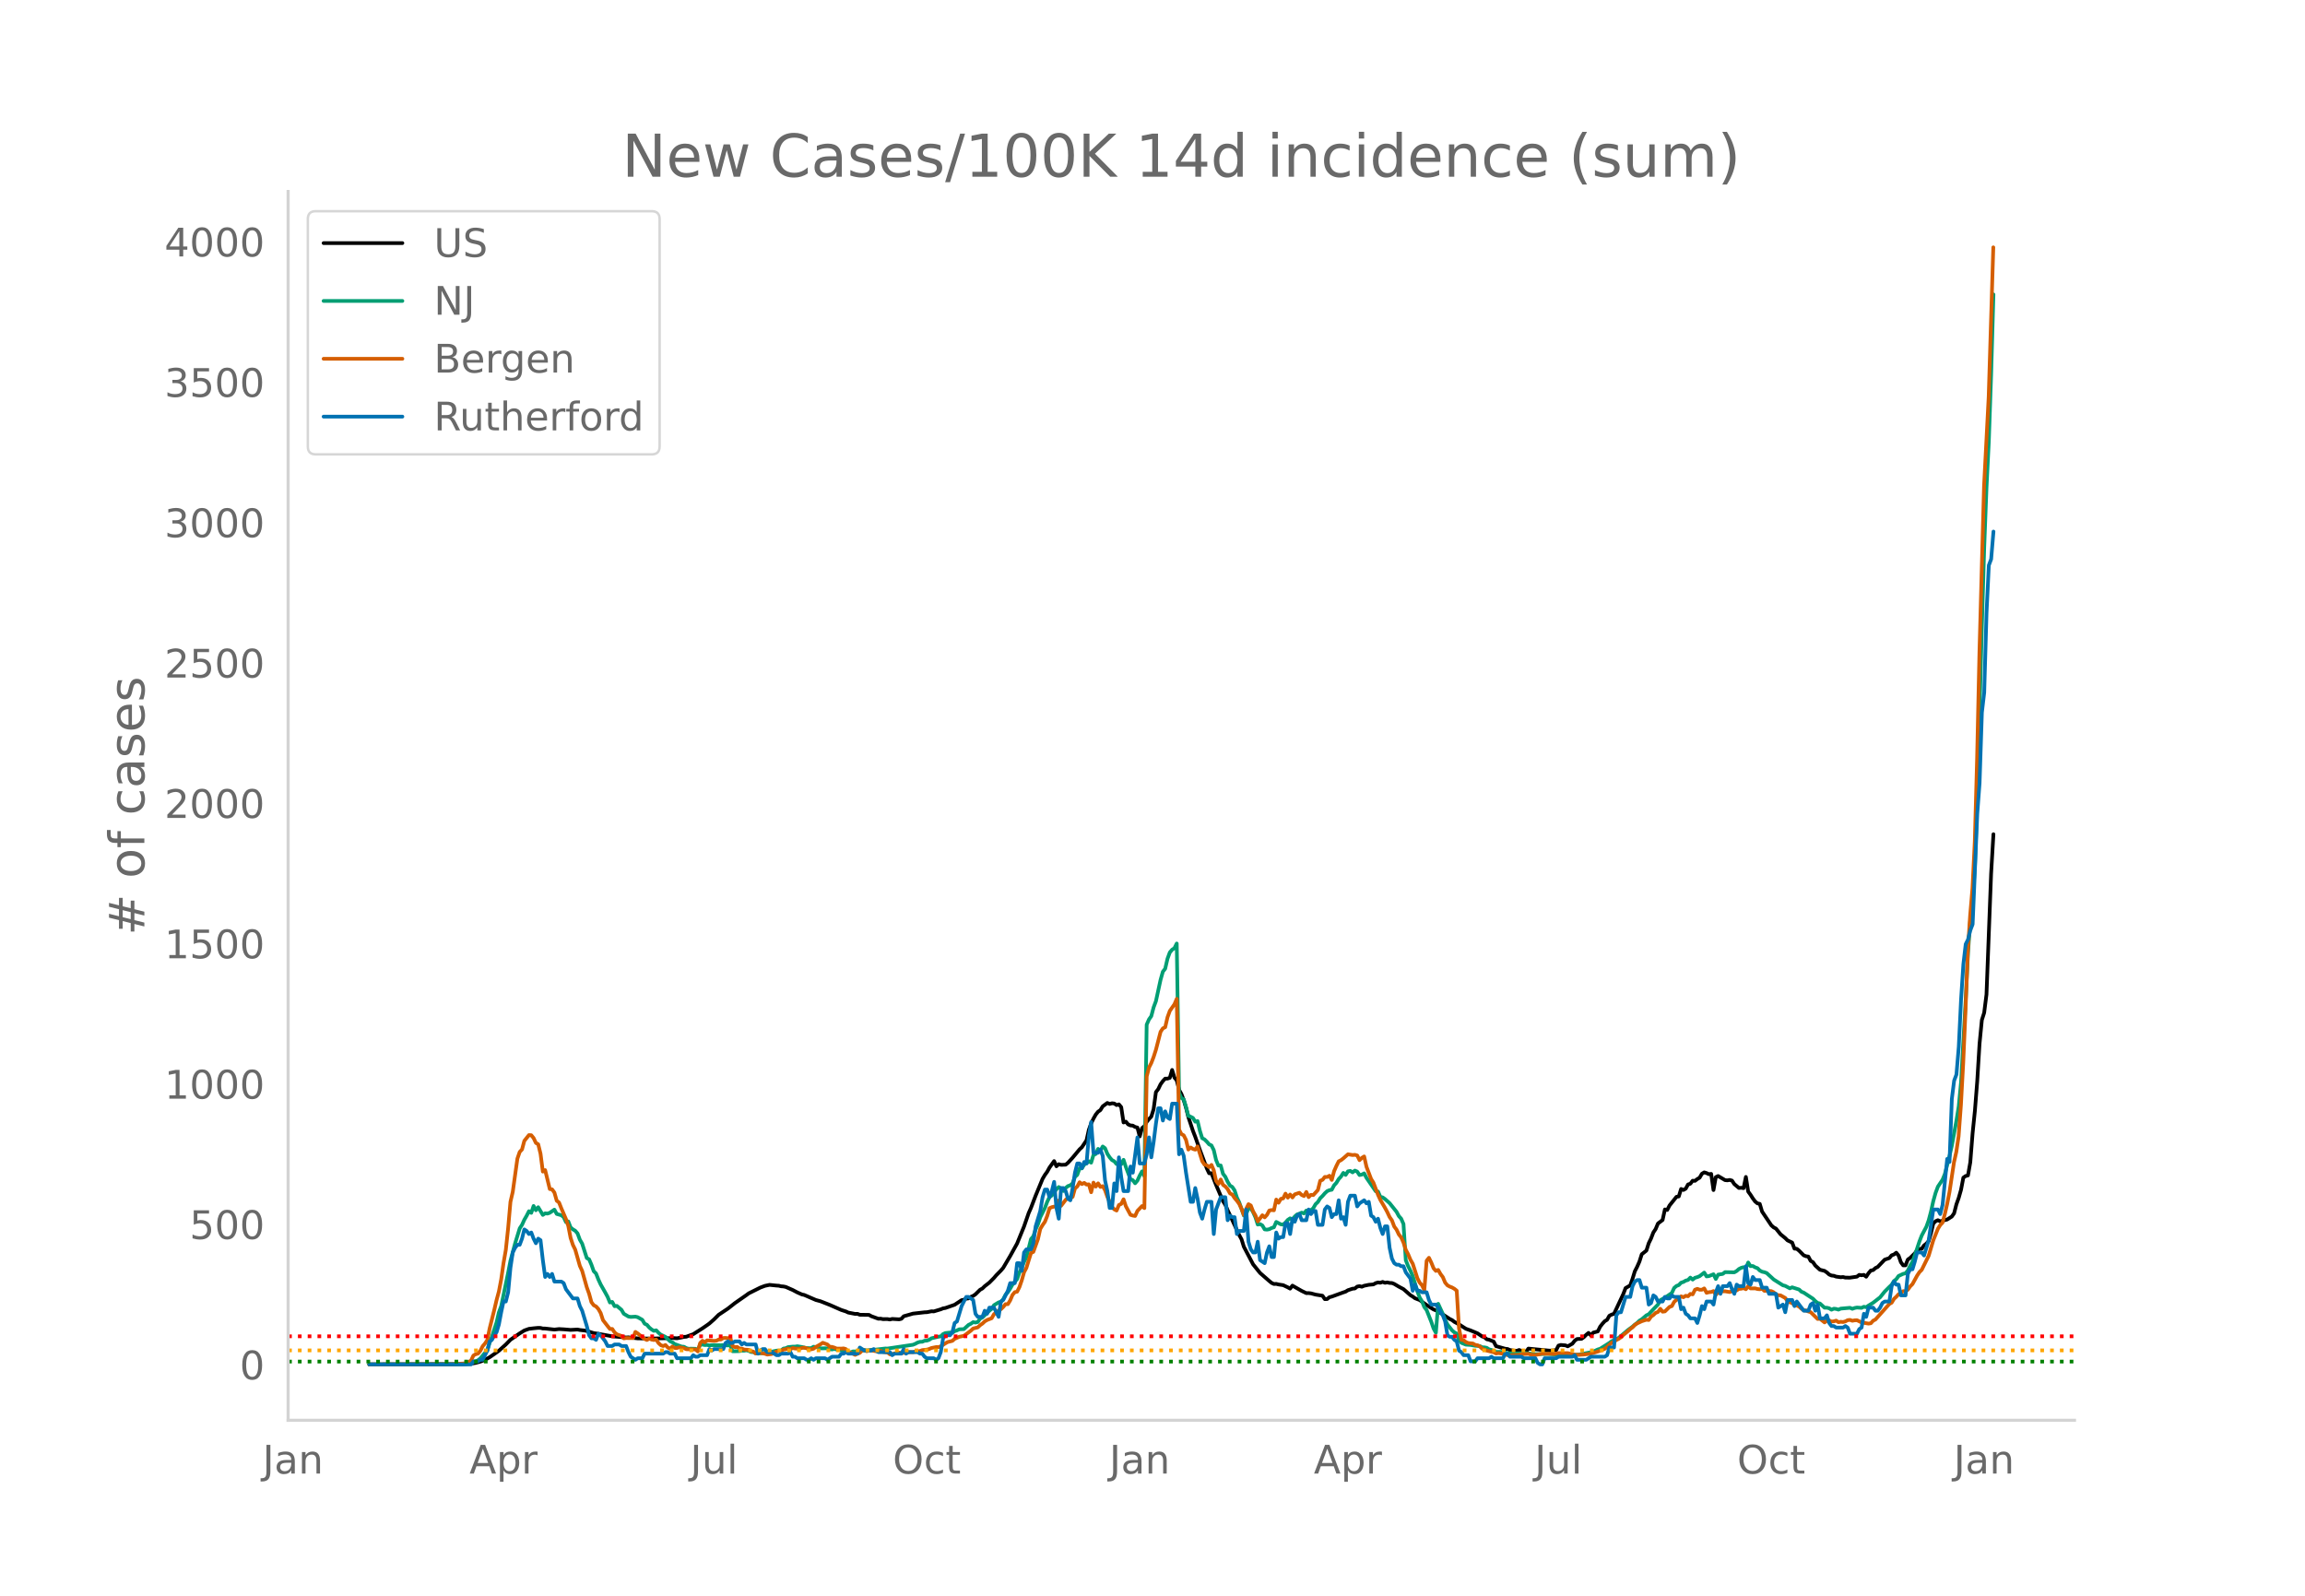 <svg height="864" viewBox="0 0 936 648" width="1248" xmlns="http://www.w3.org/2000/svg" xmlns:xlink="http://www.w3.org/1999/xlink"><defs><style>*{stroke-linecap:butt;stroke-linejoin:round}</style></defs><g id="figure_1"><path d="M0 648h936V0H0z" style="fill:#fff" id="patch_1"/><g id="axes_1"><path d="M117 576.72h725.4V77.76H117z" style="fill:none" id="patch_2"/><path clip-path="url(#p25fc9ce464)" d="m149.973 554.04 37.575-.098 3.758-.186 1.879-.33 1.879-.516 1.878-.708 1.88-1.076 1.878-1.291 1.879-1.333 2.818-2.545 1.879-1.92 1.879-1.304 1.878-1.289 1.88-1.175 1.878-.67 1.879-.225 1.878-.174.94.029.94.232.939.01 3.757.426 1.879-.207 1.879.103 2.818.236 2.818-.151.94.189 1.878.212.94.185 2.818.87 1.879.275 5.636 1.029 5.636.474.94-.052 3.757.415 4.697.064.94.143.94-.17 6.575-.125.94-.068 1.878.114 1.879-.339.94-.223.939-.074 2.818-1.026 3.757-2.376 1.88-1.297.939-.673 1.878-1.66 1.88-1.87 3.757-2.51 2.818-2.218 4.697-3.278.94-.699 4.696-2.344 1.88-.708 1.878-.395 2.818.294.94.054.939.234.94.064.939.195 2.818 1.237 1.879.99 1.878.83.94.2 4.697 2.041 1.879.512 3.757 1.475 4.697 2.065 1.879.604.94.449 2.817.551.94-.028.94.367 3.757.058.94.53 2.817 1.033.94-.034.94.19 1.878-.01.94.168.939-.237 2.818.164.94-.22.939-1.035 3.757-1.07 4.697-.532.94-.038 1.878-.37.94.045 2.818-.848.94-.388.939-.152 3.757-1.313 2.819-1.862.939-.173.94-.445.939-.105.94-.616.939-.39.939-.651 1.879-1.85.94-.519.939-.925 1.878-1.46 1.88-1.9.938-1.092 1.88-1.906.939-1.105 2.818-4.779 2.818-5.1 2.818-6.925 1.879-5.434.94-2.118 1.878-4.924 2.818-6.822.94-1.597.94-1.299.939-1.708 1.878-2.633.94 2.107.94-.846.939.265 1.878-.07.94-.786 1.878-2.053 2.819-3.383.94-.865 1.878-2.813.94-4.245.939-2.594.939-1.95.94-1.67.939-1.154.94-.657.939-1.517 1.878-1.382.94.41.94-.277.939.104.939.628.94-.28.939 1.102.94 6.237.939-.324.939 1.116.94.413.939.074.94.551.939.232.939 3.61.94-3.393.939-.76.94-1.747.938-1.16.94-.98.94-3.015.939-6.941.94-1.218.938-1.952.94-1.296.94-1.005.939-.013.939-.295.94-3.217.939 3.106.94 1.1.939 3.845.939 1.67.94 2.448.939 3.12.94 3.794 1.878 5.648.94 2.423 1.878 5.31 2.818 7.536.94 1.956.94-.025 1.878 4.758 2.818 6.595.94 1.473.939 2.208 1.879 3.996 2.818 6.067.94 1.737.939 3.007 3.757 7.158 2.818 3.502 3.758 3.277.94.763.939.447.94-.05.939.24 1.878.28 1.88.884.939.525.939-1.217 3.757 2.141 1.88.905.939-.017.94.109 1.878.503 2.818.455.94 1.382.939-.03.94-.753.939-.234 4.697-1.711.939-.313.94-.581 1.878-.614.94-.091.939-.76.94-.182.939.237.94-.394 1.878-.387 1.879-.162.94-.524.938-.271.94.121.94-.339.939.357.94-.16.938.22.94.034.94.368 1.878 1.112 1.879.996 2.818 2.465.94.56.939.688 1.879.726 2.818 2.02 1.879 1.21.939.583 1.879.766 4.697 3.11.94.45.938.72 1.88 1.007 2.817 1.803 1.88.664 2.817 1.18 1.88 1.266.939.322.939.824.94.184 1.878.767.94 1.84 3.757 1.067.94.094.939.415 1.879.295.94.023.939-.334.939.371.94.085.939.253.94-1.275 8.454.826.939-.015 1.879-.188.94-1.833.939-.268 1.878.164.94.39 1.879-1.059.939-1.2.94-.707 1.878-.084.94-.69.939-.946.94-.767.939 1.006.94-1.104 1.878-.506.94-1.896.939-1.217.94-1.027.938-.565.94-1.658.94-.48.939-.288 3.757-8.014.94-2.447 1.878-1.08.94-2.675.94-3.063.939-1.825.939-2.135.94-2.963 1.878-1.485.94-2.973.939-1.92.94-2.453.939-1.404.94-2.247 1.878-1.426.94-4.283.939.209.94-1.816 2.817-3.519.94-.156.94-3.038.938.413.94-.533.94-1.704.939-.296.94-1.23.938.057.94-.726.94-.554.939-1.611.939-.554.94.282.939.463.94-.133.939 6.57.939-5.242.94-.46 2.818 1.67.939.091.94-.162.939.263.94 1.417 1.878 1.575.94-.074.939.155.94-4.556.939 5.944.939 1.275.94 1.483.939 1.261.94.776.938.185.94 3.135 3.757 5.588.94.832.94.49 1.878 2.322 1.879 1.528.94.941 1.878.884.94 2.47.939.061.94.763 1.878 1.891.94.371.939.128.94 1.76.939.518.939 1.366 1.879 1.705 1.879.467.939.63.94.838.939.418.94.096.938.342 1.88.257.939-.088.94.234 1.878.022 2.818-.402.94-.726.939.155.94-.157.939.75.939-1.412.94-1.11.939-.165.94-.835.939-.47 2.818-2.938 1.879-.64.939-1.126.94-.34.939-.724.94 1.172.939 2.703.939 1.276.94-.012.939-2.351.94-.654 1.878-1.854.94-1.167.939-.593.94-.112.938-1.338.94-.738.94-1.012.939-3.218.939-3.944.94-.926.939-.43.94.466 2.817-.734 1.88-1.196.939-1.316.939-3.663.94-2.622.939-3.287.94-4.922.939-.655.939-.243.94-5.327.939-11.832.94-9.164.939-11.941.939-15.239.94-9.606.939-2.96.94-7.439 1.878-49.046.94-16.001h0" style="fill:none;stroke:#000;stroke-linecap:round;stroke-width:1.5" id="line2d_1"/><path clip-path="url(#p25fc9ce464)" d="m149.973 554.04 37.575-.096 1.88-.13 1.878-.32.94-.395.939-.204.94-.565.939-.739 1.878-2.248.94-.923.94-3.168.939-2.474 1.878-5.792.94-4.071.94-2.526 2.817-13.567.94-4.863 1.879-7.005 1.878-6.146.94-1.432.94-2.07.939-1.621.939-1.845.94.663.939-2.798.94 1.736.938-1.222 1.88 3.12.939-.641.94.102.938-.327 1.88-1.272.939 1.738 1.878.539.94.75.94 2.017.939-.26.939 2.438.94.785.939.547.94 1.096.939 2.541.939 1.614 1.879 5.852.94.498.939 2.177.939 2.654.94.946.939 2.4.94 2.042 1.878 3.312.94 1.724.939 2.287.94-.231.938 1.732.94-.114 1.879 1.597.94 1.599 1.878 1.119.94.162 1.878-.116.94.221 1.878 1.063.94 1.58.939.446.94 1.108.939.784.94.566.939-.22.939.999.94.776 1.878.882 1.879 1.794.94.415.939.72 2.818 1.028.94.074.939.536.94.28.938-.047 1.88.051.939.504.94-2.167.938-.051.94.195.94-.042.939.169.939-.092 3.758.05.939-.077 1.879.148.94-.12.939 2.473 1.878-.015.94-.039.94-.172.939.003.939-.166.94.266.939.431.94.036.939.513 1.878.004 3.758-.482 2.818-.618 1.879-.022.94-.82.939-.137.939-.452 1.879-.188h.94l.939-.17 1.878.312 1.88.452 1.878.02.94-.58 1.878.271.94.395 1.878-.03.94.021.94.352.939.09.939-.207.94.252.939.042 1.878.456.94.448.94.272.939-.091.94-.357 2.817-.032.94-.357.939-.204.94.262 1.878-.347.94.032 4.697-.554.939.02 10.333-1.537.94-.386.94-.515.938-.289.94-.026.94-.408.939-.057.94-.325.938-.624 2.819-.635.939-.13.94-.942.939-.407 1.879-.214.939.115.94-.682.939-.297.94-.458 1.878-.073 1.879-1.707.94-.46.939-.67.939.175.94-.23.939-1.342.94-.485 2.817-2.743.94-.743.94-1.496 1.878-1.152.94-.226.939-1.073.94-1.813.938-1.027.94-1.432.94-1.66 1.878-2.215.94-2.733.939-1.79.94-2.493.939-1.824 1.878-7.424.94-1.093.94-2.826.939-2.067.939-2.85 1.879-3.762.94-2.51.939-1.954.939-.64 1.879-2.534.94-.896.939.707.939.897.94-1.246.939-.744.94-.32.938-.784.94-2.614.94-.841.939-2.646.94.023.938-1.542.94-.518.94-.83.939.57.939-3.128.94-.405.939-2.063.94.821.939-1.794.939.69.94 2.268.939 1.454.94 1.097.939.504.939 1.12.94-.444.939.534.94-1.81.939 2.876 1.878 4.99.94.397.94 1.261.939-1.079.939-2.06.94-1.694.939 1.932.94-61.503.938-2.132.94-1.338.94-3.562.939-2.517 1.878-8.647.94-3.328.94-1.193.939-4.055.939-2.562.94-1.109.939-.626.94-1.882.939 60.628.939 2.1.94.53.939 3.12.94 3.621.939.338.939.48.94 1.532.939-.244.94 3.938.939 3.01.939.487.94.93.939 1.09.94.433.939 1.896.939 4.014.94 2.258.939-.036.94 3.385.938 1.207.94 2.03.94 1.539.939.565.94 1.399.938 2.892.94 1.947 1.879 5.378.939-.62.94-2.308.939.017.94 1.517.939 2.095.939 2.953.94-.184.939.538.94 1.607.939.104.939-.176.94-.485.939-.285.94-2.178 1.878.978.94.106.939-.836.94-1.084.939-.627.939.51.94-1.243.939-.843.94-.307.938-.445.94.344.94-1.181.939.41.94-.549.938-.797.94-1.641.94-.89.939-1.524.939-.922.94-1.083.939-.869.94-.412.939-.167.939-1.775.94-1.025.939-1.534.94-1.025.939-1.484.939.827.94-1.458.939-.176.94.595.939-.722.939.41.94 1.4.939-.185.94-.498.939 1.804 3.757 5.453.94.135.939 2.17.94.19.939.67 1.878 1.669 2.819 3.518.939 1.744.94 1.047.939 2.173.94 14.735.939 2.348.939 1.864.94 2.148 1.878 6.234.94 2.504.939 1.54.94 2.355.939 1.214 1.879 4.728.939 2.738.94 1.739.939-11.752 1.879 4.091.939 2.33.94 1.97 1.878 2.402.94.815.939.461.94 2.676.939 1.093 1.878.754 1.88.113 1.878.337 1.879.117.94.502.939.03.939.193.94.625.939.22 1.879.82 2.818.007 1.879.52 1.878.057 2.819.014 1.878-.13 1.88.09 1.878.276.94.086 4.696-.145 4.697.353 1.879-.034 4.697.116 1.879-.158 4.697-.948.94-.236 1.878-.867.94-.29 1.878-1.18 1.879-1.189.94-.706 1.878-.794.94-.553 2.818-2.36.939-.813 1.879-1.368.94-.84.939-.682.939-.924.94-.561 1.878-1.606.94-.436 1.878-2.019 1.88-1.928.939-1.773 1.878-.991 2.819-1.94.939-2.045.94-.795.939-.36.94-.98.938-.292.94-.548.94-.257.939-.96.94.809.938-.74.94-.261.94-.394 1.878-1.446.94 1.547.939-.116 1.879-.758.939 1.929.94-1.778 1.878-.292.94-.719 3.757.082.94-.534.939-.82.94-.481.939-.25.94.42.939-2.324.939 1.472.94-.053.939.549.94.334.938.945.94.496.94.192.939.357 1.878 1.71.94.883 3.757 2.371.94.24 1.879.992.939-.414 2.818.9.94.885.939.372 3.758 2.477.939.958.94.766.939.21 1.879 1.711.939.014.94.217.939.587.94-.42.938.099.94.285.94-.41 3.757-.332.94.412.939-.338.939-.178 1.879.128.94-.447.939.182.939-.661 1.879-1.148 2.818-2.2 1.879-2.34 1.879-1.89.939-.886.94-1.51.939-.731.94-1.32 1.878-.866.94-.215.939-1.129.94-1.94.938-1.592 1.88-5.407.939-2.842.94-2.431 1.878-3.537.94-2.631.939-3.55.939-4.26.94-3.344.939-2.533 1.879-2.803.939-2.311 1.879-7.31.94-4.145 1.878-10.21.94-5.831.939-9.816 1.879-33.347.939-19.103.94-13.242.939-8.281.94-13.909.939-27.573 1.878-69.663.94-31.76.94-24.523.938-18.8.94-27.105.94-32.572h0" style="fill:none;stroke:#009e73;stroke-linecap:round;stroke-width:1.5" id="line2d_2"/><path clip-path="url(#p25fc9ce464)" d="m149.973 554.04 33.818-.086 4.697-.305 1.879-.636.94-.587.938-1.993.94-.538.94-.245.939-1.15.939-1.846.94-1.1.939-1.395.94-4.707 1.878-7.509.94-4.035.939-3.473.94-4.94.939-6.555.939-5.392.94-8.83.939-10.687.94-4.06 1.878-13.475.94-2.727.939-1.003.94-3.497 1.878-2.348.94.06.939 1.138.94 1.993.938.538.94 3.828.94 7.264.939-.6 1.878 7.692.94.135.94 1.296.939 3.314.939.721.94 2.385 1.878 4.353.94 2.776.939 4.855.94 2.861.939 1.908 1.879 6.603.939 2.042 1.879 6.652.94 2.617.939 3.424.939 1.247.94.49.939 1.027.94 1.663.939 2.861 1.878 2.421.94 1.174.94-.012.938 1.406.94.783 1.879.66.94.979.938-.135 2.819.025.939-2.507.94.611 2.818 2.262.939.392.94-.575.939.404.94.183.939-.171.939 1.418.94.869.939.33.94-.416.939 1.015.939.501.94-.905.939.587h.94l.939-.269 1.878.33.94.453 3.757.098.94.807.94-3.436.938-.893.94.624.94-.807 2.817.232.94-.074.94-.489.939-.012.939-.6.94-.036.939.135.94-.343.939 3.461.939.501.94-.11.939.673.94.012.939.391 1.878.123.94.513.94.208.939.758.939-.293.94.037 1.878.366.94.33 1.878-.244.94-.416.94-.55.938-.318.94.024.94-.538.939-.11.939-.318.94.282.939-.477.94.195 1.878.098.94-.33.939-.11 1.879.55.939.123.94-.245.939-.71 1.879-1.075.939-.624 1.879.697.94.93.939.048.939.282.94.403 1.878.012.94-.085.939.281.94 1.198.939.196 1.878.942.94-.477.94-.318.939-.966.939-.086.94.38.939-.282.94-.025 1.878.306 1.879-.183.94.44 1.878.245.94.745.939-.06.94-.294.939-.049.939-.281.94.122.939-.012.94-.318.939.049.939-.074.94.05.939-.27 1.878-.195.94-.367 1.879-.196.94-.269.938-.403 1.88-.367.939.012.939-.306 1.879-1.223.94-.538 1.878-.464.94-.832 1.878-.831 1.879-.38 2.818-2.09.94-.881 1.878-.465.94-.892.94-.648.939-.893.939-.55 1.879-.734.94-1.639 1.878-1.492.94-.538.939-.917.94-1.137.938.012.94-1.528.94-2.238.939-1.113.939-.183.94-1.884.939-2.714.94-3.314.939-1.749 1.878-6.065.94-.428 1.879-5.197.939-4.121.94-1.565.939-1.333.94-2.373.939-3.154.939-.428.94-.22.939-.098.94-2.397.939 2.164 1.878-2.445.94-.795.94.281.938-.71.94-3.35.94-.844.939-1.7.94.734.938-.477.94.685.94-.098.939 3.204.939-3.9.94 1.614.939-1.321.94 1.455.939-.318.939 1.627.94 2.702 1.878 4.097.94 1.014.939.465.94-2.25.939-.44.94-1.871.939 2.825 1.878 3.473.94.305.94.16.939-2.067 1.878-1.957.94.832.94-53.463.938-3.62.94-1.846.94-2.458.939-2.935 1.878-7.276.94-1.394.94-.464.939-4.048.939-2.592 1.879-2.678.94-2.201.939 53.095.939 1.822.94.502.939 1.858.94 3.926.939-.844.939.6.94.28.939-1.32 1.879 6.004.939 1.394.94.269.939.77.94-.917.939 2.213.939 4.293.94 1.235.939-1.81.94 2.189.938.648.94 1.076.94 1.724.939.465.94 1.43.938 1.089.94 1.284.94 1.98.939 2.557.939-2.532.94-1.895.939.526.94 2.421.939 1.602.939 2.458 1.879-2.507.94.856.939-1.027.939-1.761.94-.184.939.098.94-4.353.939 1.284.939-1.577.94-.196.939-1.92.94 1.626.939-1.271.939 1.198.94-1.272 1.878-.623.94.88.939.44.94-1.663.939 2.104.94-.942.938.11 1.88-2.054.939-3.767.939-.367.94-1.186.939.025.94-.502.939 1.7.939-3.558.94-2.14.939-1.86.94-.476.939-.734 1.878-1.65 1.88.305.939-.085.939.269.94 1.895.939-.93.94-.574.939 4.194 1.878 4.94.94 1.505 1.878 4.952.94 2.055 1.879 3.203.94 1.749.938 2.005.94 1.346.94 2.506.939 1.26.939 1.969.94 1.174.939 2.103.94 2.96.939 1.772.939 2.238.94 1.626 1.878 5.882.94 1.798.939 1.076.94 1.92.939-11.898.94-1.187.939 1.908.939 2.336.94 1.088.939-.403.94 1.663.939 1.235.939 2.25.94 1.112.939.514.94.355.938.538.94.758.94 15.334.939 4.623.94.183.938.746.94.391 1.879.184.939.55.94.159.939.514.94.868 1.878.782 2.818.673.94.49.939-.16 1.879.257.94.355.939.232.939.098 3.758-.245.939-.257 2.818-.146.94.33 1.878.159 1.88-.367.938-.208.94.086 1.879-.037 1.878.122 1.88-.367 3.757.013 2.818.611 1.879.073 1.879-.122 2.818-.342 3.757-1.174 1.88-.807.938-.71.94-.953.94-.795.939-.404.94-.709.938-.465.94-.648.94-.93 1.878-1.54.94-.88.939-.673.94-.99.939-.624 1.878-.88 1.88-.612.939.122.939-1.357.94-.66.939-.893.94-.355.939-1.284.939 1.174.94-.122 1.878-1.834.94-.318.939-1.724.94-.82.939-.599.94-.82.938.368.94-.6.94.196.939-.954.94.184.938-1.883.94-.355.94.342.939.013.939-.526.94 1.785.939-.257.94-.085.939-.367.939 1.504.94-.966 1.878-.428.94-.025 1.878.318.94-.379.94-.036.939-.27.939-.599.94-.073.939-.245.94.453.939-1.235.939.905 1.879-.012.94.256.938.098.94-.208.94.856.939-.036 1.878.159.94.452.94.917.939.27.939.085 1.879 1.04.94 1.27.939.527.939.257.94.856.939.146.94.465.939.844.939.648.94.06.939.429.94.269 2.817 2.764.94-.098 1.879 1.492.939-.648.94-.147.939.464.94-.11.938-.28.94.623.94-.147.939.098.94-.27.938-.488.94-.11.94.354.939-.183.939-.05 1.879.906 2.818.477.94-.147.939-1.04.94-.476 5.636-6.31.939-.514.94-1.553.939-.856.94-1.04 1.878-1.246.94.024.939-.611.94-1.333.938-.942 1.88-3.424.939-1.418.94-.954 2.817-5.699 1.879-6.31 1.879-4.658.94-1.517.939-.978.939-3.51.94-4.084.939-4.83L793.458 472l.939-4.195.94-6.346.939-12.681.94-17.18.939-21.523.939-24.09.94-14.356.939-11.005.94-18.93.939-33.775.939-42.652 1.879-67.99 1.878-36.062 1.88-60.775h0" style="fill:none;stroke:#d55e00;stroke-linecap:round;stroke-width:1.5" id="line2d_3"/><path clip-path="url(#p25fc9ce464)" d="M149.973 554.04h41.333l.94-1.246h1.878l.94-.622h.939l1.879-3.737.94-3.737.939-.623.939-1.868.94-1.246.939-3.114.94-4.983.939-4.36h.939l.94-3.736.939-9.965.94-6.228.939-1.869.939-1.245h.94l.939-2.492.94-3.736.939.622.939 1.246.94-.623.939 2.491.94 1.869.938-1.869.94.623.94 8.097.939 6.85.94-1.245.938 1.246.94-1.246.94 3.114h2.817l.94.623.94 2.491 2.817 3.737h1.88l.939 3.114.939 1.869 1.879 6.228.94 3.737.939 1.245h.939l.94.623.939-2.491.94.623 1.878 2.49.94 1.87h1.878l.94-.624h1.878l.94.623h1.878l.94 2.492.94 1.868 1.878 1.246.94-.623h1.878l.94-1.869h7.515l.94-.622h.939l.939.622h1.879l.94 1.869h5.635l.94-1.246.94.623h.939l.94-.623h2.817l.94-2.491.939.623.94-.623h3.757l.94-2.491.939-.623.94.623h.939l.939-.623h1.879l.94 1.245.939-.622.939.622h3.758l.939 3.737.94-1.245.939-.623h.94l.938 1.246h1.88l1.878 1.245h.94l.939-.623h2.818l.94-.622.939 1.868h.94l.939.623h2.818l.94.623h.939l.939-.623.94.623.939-.623h3.757l.94.623 1.879-1.246h2.818l.94-1.246h.938l.94-.622.94.622h3.757l.94-2.49 1.878 1.245h2.818l.94-.623 1.878 1.246h4.697l.94 1.245.94-.623h2.817l.94-1.868.94 1.868.939-.622h3.757l.94.622h.939l.94 1.246.939.623h2.818l.94.623.939-.623.939-2.491.94-5.606.939-1.245h1.879l.939-1.246.94-3.737.939-.623 1.879-6.228 1.878-3.737h.94l1.879 1.246.939 5.605.94 1.246h1.878l.94-2.491.939 1.245.94-2.491h1.878l1.879 3.737.94-6.228.939-.623 1.878-3.737.94-3.114h1.879l.939-8.097h.94l.939 3.114.94-7.473.939-1.246h1.878l.94-2.491.94-6.851 1.878-6.228.94-5.606.939-3.114h.94l.939 3.114.939-2.49.94-3.738.939 10.588.94 4.36.939-12.456h.939l.94 1.245.939 3.114.94.623.938-4.982.94-6.229.94-3.736h.939l.94 1.868.938-2.491.94.623.94-11.211.939-5.605.939 12.456h1.879l.94-1.246.939 2.492.939 9.965.94 4.36.939 6.85h.94l.939-9.965.939 3.114.94-13.702.939 8.097.94 5.605h1.878l.94-9.965.939 2.491 1.879-14.324.939 10.588h1.879l.94-3.737.938-6.851.94 8.096.94-6.228.939-7.474.94-6.228h.938l.94 4.983.94-3.737.939 2.491.939.623.94-6.228h1.878l.94 20.553.939-1.869.94 2.492.939 6.85 1.879 11.834h.939l.94-5.605.939 4.36.94 5.605.939 2.49.939-3.736.94-3.114h1.878l.94 13.079.939-9.965 1.879-4.983h1.878l.94 9.343.94-1.869.939.623h.94l.938 6.851.94-1.246h1.879l.939-8.719.94 13.079.939 3.114.94 1.246h.939l.939-4.36.94 7.474 1.878 1.245.94-4.36.939-2.49.94 4.36h.939l.94-9.966.939 2.491.939-.622h.94l.939-5.606h.94l.939 4.36.939-6.228.94 1.245.939-2.49.94-.624.938 2.492h1.88l.939-4.36.94 1.868.938-1.245h.94l.94 5.605h1.878l.94-6.228.939-1.246.94.623.939 3.737.939-1.246h.94l.939-5.605.94 7.474.939-.623.939 3.114.94-9.342.939-2.491h1.879l.939 4.36.94-1.246 1.878-1.246.94 1.246.939-.623.94 5.605.939.623.94 1.868.938-1.245.94 3.737.94 2.491.939-3.114h.94l.938 8.72.94 4.359.94 1.868.939.623h.939l.94.623h.939l.94 2.491 1.878 2.492.94 4.982.939-2.491.94 2.491h.939l.939.623h1.879l.94 3.114.939 1.868h1.878l.94 1.246.94 1.868.939 1.246.939 2.491.94 5.606.939.622h.94l.938 1.246.94.623.94 3.737.939.623.94 1.245h1.878l.94 2.491h1.878l.94-1.245h4.696l.94-.623.94.623h3.757l.94-1.869h.939l.939 1.246h4.697l.94.623h4.696l.94 1.868.94.623h.938l.94-2.491h4.697l.94-.623h5.636l.939-.623.94 1.869h3.757l1.879-1.246h5.636l.94-.623.939-3.114h1.879l.94-13.079.938-1.246h.94l1.879-6.228h1.878l.94-4.36.94-1.868.939-.623h.939l.94 3.114h1.878l.94 6.851.939-.622.94-3.115.939.623.94 1.869h1.878l.94-1.869.939.623h.94l.939-1.246.939.623h1.879l.94 4.983.938-.623.94 2.491.94.623.939 1.246h1.878l.94 1.868.94-3.114.939-3.737.939 1.246.94-3.114h1.878l.94 1.245.939-4.982.94-2.491.939 3.114.94-3.114h1.878l.94-1.246.939 2.491.94 1.869.939-3.737.939.623h1.879l.94-8.097.939 6.851.939.623.94-3.114.939 1.245h1.878l.94 3.114h1.879l.94 2.492h2.817l.94 5.605 1.878-1.246.94 3.114.94-4.982h1.878l.94 2.491.939-1.868 2.818 3.737h1.879l.94-2.492.939-.622.939 3.114.94-2.492.939 5.606h1.879l.939-1.246.94 3.114.939 1.246h.94l.938.623h2.819l.94-.623.938.623.94 2.49h2.818l.94-1.868.939-.622.94-5.606.939 1.246.939-3.737h1.879l.94 1.246h.939l.939-1.246.94-1.868.939-.623h1.879l.939-6.228.94-1.869.939 1.246h.94l.939 4.36h1.878l.94-8.72.94-1.868h.938l.94-3.114.94-3.737h1.878l.94 1.245 1.878-6.228 1.879-12.456h1.879l.94 1.868.939-3.736 1.878-18.685.94 1.246.94-25.536.939-7.473.939-2.492.94-11.21.939-19.307.94-14.325.939-8.097.939-1.868.94-3.737.939-2.491 1.879-44.843.939-12.456.94-28.65.939-8.096.94-32.386.938-19.307.94-2.491.94-11.211h0" style="fill:none;stroke:#0072b2;stroke-linecap:round;stroke-width:1.5" id="line2d_4"/><path clip-path="url(#p25fc9ce464)" d="M117 552.9h725.4" style="fill:none;stroke:green;stroke-dasharray:1.5,2.475;stroke-dashoffset:0;stroke-width:1.5" id="line2d_5"/><path clip-path="url(#p25fc9ce464)" d="M117 548.34h725.4" style="fill:none;stroke:orange;stroke-dasharray:1.5,2.475;stroke-dashoffset:0;stroke-width:1.5" id="line2d_6"/><path clip-path="url(#p25fc9ce464)" d="M117 542.64h725.4" style="fill:none;stroke:red;stroke-dasharray:1.5,2.475;stroke-dashoffset:0;stroke-width:1.5" id="line2d_7"/><path d="M117 576.72V77.76" style="fill:none;stroke:#d3d3d3;stroke-linecap:square;stroke-linejoin:miter;stroke-width:1.25" id="patch_3"/><path d="M117 576.72h725.4" style="fill:none;stroke:#d3d3d3;stroke-linecap:square;stroke-linejoin:miter;stroke-width:1.25" id="patch_4"/><g id="matplotlib.axis_1"><g id="xtick_1"><g style="fill:#696969" transform="matrix(.16 0 0 -.16 106.64 598.378)" id="text_1"><defs><path d="M9.813 72.906h9.859V5.078q0-13.187-5-19.14-5-5.954-16.094-5.954h-3.75v8.297h3.078q6.531 0 9.219 3.672Q9.813-4.39 9.813 5.078z" id="DejaVuSans-74"/><path d="M34.281 27.484q-10.89 0-15.093-2.484-4.204-2.484-4.204-8.5 0-4.781 3.157-7.594 3.156-2.797 8.562-2.797 7.485 0 12 5.297 4.516 5.297 4.516 14.078v2zm17.922 3.72V0H43.22v8.297Q40.14 3.328 35.547.953q-4.594-2.375-11.234-2.375-8.391 0-13.36 4.719Q6 8.016 6 15.922q0 9.219 6.172 13.906 6.187 4.688 18.437 4.688h12.61v.89q0 6.203-4.078 9.594-4.078 3.39-11.453 3.39-4.688 0-9.141-1.124-4.438-1.125-8.531-3.375v8.312q4.921 1.906 9.562 2.844 4.64.953 9.031.953 11.875 0 17.735-6.156 5.86-6.14 5.86-18.64z" id="DejaVuSans-97"/><path d="M54.89 33.016V0h-8.984v32.719q0 7.765-3.031 11.61-3.031 3.858-9.078 3.858-7.281 0-11.484-4.64-4.204-4.625-4.204-12.64V0H9.08v54.688h9.03v-8.5q3.235 4.937 7.594 7.374Q30.078 56 35.797 56q9.422 0 14.25-5.828 4.844-5.828 4.844-17.156z" id="DejaVuSans-110"/></defs><use xlink:href="#DejaVuSans-74"/><use x="29.492" xlink:href="#DejaVuSans-97"/><use x="90.771" xlink:href="#DejaVuSans-110"/></g></g><g id="xtick_2"><g style="fill:#696969" transform="matrix(.16 0 0 -.16 190.618 598.378)" id="text_2"><defs><path d="M34.188 63.188 20.797 26.906h26.812zm-5.579 9.718h11.188L67.578 0h-10.25l-6.64 18.703h-32.86L11.188 0H.78z" id="DejaVuSans-65"/><path d="M18.11 8.203v-29H9.077v75.484h9.031v-8.296q2.844 4.875 7.157 7.234Q29.594 56 35.594 56q9.968 0 16.187-7.906 6.235-7.907 6.235-20.797T51.78 6.484q-6.218-7.906-16.187-7.906-6 0-10.328 2.375-4.313 2.375-7.157 7.25zm30.578 19.094q0 9.906-4.079 15.547-4.078 5.64-11.203 5.64-7.14 0-11.218-5.64-4.079-5.64-4.079-15.547 0-9.906 4.078-15.547 4.079-5.64 11.22-5.64 7.124 0 11.202 5.64t4.078 15.547z" id="DejaVuSans-112"/><path d="M41.11 46.297q-1.516.875-3.297 1.281Q36.03 48 33.89 48q-7.625 0-11.703-4.953-4.079-4.953-4.079-14.234V0H9.08v54.688h9.03v-8.5q2.844 4.984 7.375 7.39Q30.031 56 36.531 56q.922 0 2.047-.125 1.125-.11 2.484-.36z" id="DejaVuSans-114"/></defs><use xlink:href="#DejaVuSans-65"/><use x="68.408" xlink:href="#DejaVuSans-112"/><use x="131.885" xlink:href="#DejaVuSans-114"/></g></g><g id="xtick_3"><g style="fill:#696969" transform="matrix(.16 0 0 -.16 280.29 598.378)" id="text_3"><defs><path d="M8.5 21.578v33.11h8.984V21.922q0-7.766 3.016-11.656 3.031-3.875 9.094-3.875 7.265 0 11.484 4.64 4.234 4.64 4.234 12.656v31h8.985V0h-8.984v8.406Q42.047 3.422 37.718 1q-4.313-2.422-10.032-2.422-9.421 0-14.312 5.86Q8.5 10.296 8.5 21.578zM31.11 56z" id="DejaVuSans-117"/><path d="M9.422 75.984h8.984V0H9.422z" id="DejaVuSans-108"/></defs><use xlink:href="#DejaVuSans-74"/><use x="29.492" xlink:href="#DejaVuSans-117"/><use x="92.871" xlink:href="#DejaVuSans-108"/></g></g><g id="xtick_4"><g style="fill:#696969" transform="matrix(.16 0 0 -.16 362.534 598.378)" id="text_4"><defs><path d="M39.406 66.219q-10.75 0-17.078-8.016-6.312-8-6.312-21.828 0-13.766 6.312-21.781 6.328-8 17.078-8 10.735 0 17.016 8 6.281 8.015 6.281 21.781 0 13.828-6.281 21.828-6.281 8.016-17.016 8.016zm0 8q15.328 0 24.5-10.281 9.188-10.282 9.188-27.563 0-17.234-9.188-27.516-9.172-10.28-24.5-10.28-15.375 0-24.593 10.25-9.204 10.265-9.204 27.546t9.204 27.563q9.218 10.28 24.593 10.28z" id="DejaVuSans-79"/><path d="M48.781 52.594v-8.407q-3.812 2.11-7.64 3.157-3.828 1.047-7.735 1.047-8.75 0-13.593-5.547-4.829-5.532-4.829-15.547 0-10.016 4.829-15.563 4.843-5.53 13.593-5.53 3.907 0 7.735 1.046 3.828 1.047 7.64 3.156V2.094Q45.016.344 40.984-.531q-4.015-.89-8.562-.89-12.36 0-19.64 7.765-7.266 7.765-7.266 20.953 0 13.375 7.343 21.031Q20.22 56 33.016 56q4.14 0 8.093-.86 3.953-.843 7.672-2.546z" id="DejaVuSans-99"/><path d="M18.313 70.219V54.688h18.5v-6.985h-18.5V18.016q0-6.688 1.828-8.594 1.828-1.906 7.453-1.906h9.218V0h-9.218q-10.407 0-14.36 3.875-3.953 3.89-3.953 14.14v29.688H2.687v6.984h6.594V70.22z" id="DejaVuSans-116"/></defs><use xlink:href="#DejaVuSans-79"/><use x="78.711" xlink:href="#DejaVuSans-99"/><use x="133.691" xlink:href="#DejaVuSans-116"/></g></g><g id="xtick_5"><g style="fill:#696969" transform="matrix(.16 0 0 -.16 450.458 598.378)" id="text_5"><use xlink:href="#DejaVuSans-74"/><use x="29.492" xlink:href="#DejaVuSans-97"/><use x="90.771" xlink:href="#DejaVuSans-110"/></g></g><g id="xtick_6"><g style="fill:#696969" transform="matrix(.16 0 0 -.16 533.496 598.378)" id="text_6"><use xlink:href="#DejaVuSans-65"/><use x="68.408" xlink:href="#DejaVuSans-112"/><use x="131.885" xlink:href="#DejaVuSans-114"/></g></g><g id="xtick_7"><g style="fill:#696969" transform="matrix(.16 0 0 -.16 623.169 598.378)" id="text_7"><use xlink:href="#DejaVuSans-74"/><use x="29.492" xlink:href="#DejaVuSans-117"/><use x="92.871" xlink:href="#DejaVuSans-108"/></g></g><g id="xtick_8"><g style="fill:#696969" transform="matrix(.16 0 0 -.16 705.413 598.378)" id="text_8"><use xlink:href="#DejaVuSans-79"/><use x="78.711" xlink:href="#DejaVuSans-99"/><use x="133.691" xlink:href="#DejaVuSans-116"/></g></g><g id="xtick_9"><g style="fill:#696969" transform="matrix(.16 0 0 -.16 793.337 598.378)" id="text_9"><use xlink:href="#DejaVuSans-74"/><use x="29.492" xlink:href="#DejaVuSans-97"/><use x="90.771" xlink:href="#DejaVuSans-110"/></g></g></g><g id="matplotlib.axis_2"><g id="ytick_1"><g style="fill:#696969" transform="matrix(.16 0 0 -.16 97.32 560.119)" id="text_10"><defs><path d="M31.781 66.406q-7.61 0-11.453-7.5Q16.5 51.422 16.5 36.375q0-14.984 3.828-22.484 3.844-7.5 11.453-7.5 7.672 0 11.5 7.5 3.844 7.5 3.844 22.484 0 15.047-3.844 22.531-3.828 7.5-11.5 7.5zm0 7.813q12.266 0 18.735-9.703 6.468-9.688 6.468-28.141 0-18.406-6.468-28.11-6.47-9.687-18.735-9.687-12.25 0-18.718 9.688-6.47 9.703-6.47 28.109 0 18.453 6.47 28.14Q19.53 74.22 31.78 74.22z" id="DejaVuSans-48"/></defs><use xlink:href="#DejaVuSans-48"/></g></g><g id="ytick_2"><g style="fill:#696969" transform="matrix(.16 0 0 -.16 76.96 503.122)" id="text_11"><defs><path d="M10.797 72.906h38.719v-8.312H19.828v-17.86q2.14.735 4.281 1.094 2.157.36 4.313.36 12.203 0 19.328-6.688 7.14-6.688 7.14-18.11 0-11.765-7.328-18.296-7.328-6.516-20.656-6.516-4.593 0-9.36.781-4.75.782-9.827 2.344v9.922q4.39-2.39 9.078-3.563 4.687-1.171 9.906-1.171 8.453 0 13.375 4.437 4.938 4.438 4.938 12.063 0 7.609-4.938 12.047-4.922 4.453-13.375 4.453-3.953 0-7.89-.875-3.922-.875-8.016-2.735z" id="DejaVuSans-53"/></defs><use xlink:href="#DejaVuSans-53"/><use x="63.623" xlink:href="#DejaVuSans-48"/><use x="127.246" xlink:href="#DejaVuSans-48"/></g></g><g id="ytick_3"><g style="fill:#696969" transform="matrix(.16 0 0 -.16 66.78 446.125)" id="text_12"><defs><path d="M12.406 8.297h16.11v55.625l-17.532-3.516v8.985l17.438 3.515h9.86V8.296H54.39V0H12.406z" id="DejaVuSans-49"/></defs><use xlink:href="#DejaVuSans-49"/><use x="63.623" xlink:href="#DejaVuSans-48"/><use x="127.246" xlink:href="#DejaVuSans-48"/><use x="190.869" xlink:href="#DejaVuSans-48"/></g></g><g id="ytick_4"><g style="fill:#696969" transform="matrix(.16 0 0 -.16 66.78 389.129)" id="text_13"><use xlink:href="#DejaVuSans-49"/><use x="63.623" xlink:href="#DejaVuSans-53"/><use x="127.246" xlink:href="#DejaVuSans-48"/><use x="190.869" xlink:href="#DejaVuSans-48"/></g></g><g id="ytick_5"><g style="fill:#696969" transform="matrix(.16 0 0 -.16 66.78 332.132)" id="text_14"><defs><path d="M19.188 8.297h34.421V0H7.33v8.297q5.609 5.812 15.296 15.594 9.703 9.797 12.188 12.64 4.734 5.313 6.609 9 1.89 3.688 1.89 7.25 0 5.813-4.078 9.469-4.078 3.672-10.625 3.672-4.64 0-9.797-1.61-5.14-1.609-11-4.89v9.969Q13.767 71.78 18.938 73q5.188 1.219 9.485 1.219 11.328 0 18.062-5.672 6.735-5.656 6.735-15.125 0-4.5-1.688-8.531-1.672-4.016-6.125-9.485-1.218-1.422-7.765-8.187-6.532-6.766-18.453-18.922z" id="DejaVuSans-50"/></defs><use xlink:href="#DejaVuSans-50"/><use x="63.623" xlink:href="#DejaVuSans-48"/><use x="127.246" xlink:href="#DejaVuSans-48"/><use x="190.869" xlink:href="#DejaVuSans-48"/></g></g><g id="ytick_6"><g style="fill:#696969" transform="matrix(.16 0 0 -.16 66.78 275.135)" id="text_15"><use xlink:href="#DejaVuSans-50"/><use x="63.623" xlink:href="#DejaVuSans-53"/><use x="127.246" xlink:href="#DejaVuSans-48"/><use x="190.869" xlink:href="#DejaVuSans-48"/></g></g><g id="ytick_7"><g style="fill:#696969" transform="matrix(.16 0 0 -.16 66.78 218.139)" id="text_16"><defs><path d="M40.578 39.313Q47.656 37.797 51.625 33q3.984-4.781 3.984-11.813 0-10.78-7.422-16.703-7.421-5.906-21.093-5.906-4.578 0-9.438.906-4.86.907-10.031 2.72v9.515q4.094-2.39 8.969-3.61 4.89-1.218 10.218-1.218 9.266 0 14.125 3.656 4.86 3.656 4.86 10.64 0 6.454-4.516 10.079-4.515 3.64-12.562 3.64h-8.5v8.11h8.89q7.266 0 11.125 2.906 3.86 2.906 3.86 8.375 0 5.61-3.985 8.61-3.968 3.015-11.39 3.015-4.063 0-8.703-.89-4.641-.876-10.203-2.72v8.782q5.624 1.562 10.53 2.344 4.907.78 9.25.78 11.235 0 17.766-5.109 6.547-5.093 6.547-13.78 0-6.063-3.468-10.235-3.47-4.172-9.86-5.782z" id="DejaVuSans-51"/></defs><use xlink:href="#DejaVuSans-51"/><use x="63.623" xlink:href="#DejaVuSans-48"/><use x="127.246" xlink:href="#DejaVuSans-48"/><use x="190.869" xlink:href="#DejaVuSans-48"/></g></g><g id="ytick_8"><g style="fill:#696969" transform="matrix(.16 0 0 -.16 66.78 161.142)" id="text_17"><use xlink:href="#DejaVuSans-51"/><use x="63.623" xlink:href="#DejaVuSans-53"/><use x="127.246" xlink:href="#DejaVuSans-48"/><use x="190.869" xlink:href="#DejaVuSans-48"/></g></g><g id="ytick_9"><g style="fill:#696969" transform="matrix(.16 0 0 -.16 66.78 104.145)" id="text_18"><defs><path d="M37.797 64.313 12.89 25.39h24.906zm-2.594 8.593H47.61V25.391h10.407v-8.203H47.609V0h-9.812v17.188H4.89v9.515z" id="DejaVuSans-52"/></defs><use xlink:href="#DejaVuSans-52"/><use x="63.623" xlink:href="#DejaVuSans-48"/><use x="127.246" xlink:href="#DejaVuSans-48"/><use x="190.869" xlink:href="#DejaVuSans-48"/></g></g><g style="fill:#696969" transform="matrix(0 -.2 -.2 0 58.62 379.813)" id="text_19"><defs><path d="M51.125 44H36.922l-4.11-16.313h14.313zm-7.328 27.781-5.078-20.265h14.265L58.11 71.78h7.813L60.89 51.516h15.234V44h-17.14l-4-16.313h15.53V20.22H53.079L48 0h-7.813l5.032 20.219H30.906L25.875 0h-7.86l5.079 20.219H7.719v7.468h17.187L29 44H13.281v7.516h17.625l4.985 20.265z" id="DejaVuSans-35"/><path d="M30.61 48.39q-7.22 0-11.422-5.64-4.204-5.64-4.204-15.453 0-9.813 4.172-15.453 4.188-5.64 11.453-5.64 7.188 0 11.375 5.655 4.203 5.672 4.203 15.438 0 9.719-4.203 15.406-4.187 5.688-11.375 5.688zm0 7.61q11.718 0 18.406-7.625 6.703-7.61 6.703-21.078 0-13.422-6.703-21.078-6.688-7.64-18.407-7.64-11.765 0-18.437 7.64-6.656 7.656-6.656 21.078 0 13.469 6.656 21.078Q18.844 56 30.609 56z" id="DejaVuSans-111"/><path d="M37.11 75.984V68.5h-8.594q-4.828 0-6.72-1.953-1.874-1.953-1.874-7.031v-4.828h14.797v-6.985H19.922V0H10.89v47.703H2.297v6.984h8.594V58.5q0 9.125 4.25 13.297 4.25 4.187 13.468 4.187z" id="DejaVuSans-102"/><path d="M44.281 53.078v-8.5q-3.797 1.953-7.906 2.922-4.094.984-8.5.984-6.688 0-10.031-2.047-3.344-2.046-3.344-6.156 0-3.125 2.39-4.906 2.391-1.781 9.626-3.39l3.078-.688q9.562-2.047 13.593-5.781 4.032-3.735 4.032-10.422 0-7.625-6.032-12.078-6.03-4.438-16.578-4.438-4.39 0-9.156.86Q10.688.296 5.422 2v9.281q4.984-2.594 9.812-3.89 4.829-1.282 9.579-1.282 6.343 0 9.75 2.172 3.421 2.172 3.421 6.125 0 3.656-2.468 5.61-2.453 1.953-10.813 3.765l-3.125.735q-8.344 1.75-12.062 5.39-3.704 3.64-3.704 9.985 0 7.718 5.47 11.906Q16.75 56 26.811 56q4.97 0 9.36-.734 4.406-.72 8.11-2.188z" id="DejaVuSans-115"/><path d="M56.203 29.594v-4.39H14.891q.593-9.282 5.593-14.142 5-4.859 13.938-4.859 5.172 0 10.031 1.266 4.86 1.265 9.656 3.812v-8.5Q49.266.734 44.187-.344 39.11-1.422 33.892-1.422q-13.094 0-20.735 7.61-7.64 7.625-7.64 20.625 0 13.421 7.25 21.296Q20.016 56 32.328 56q11.031 0 17.453-7.11 6.422-7.093 6.422-19.296zm-8.984 2.64q-.094 7.36-4.125 11.75-4.032 4.407-10.672 4.407-7.516 0-12.031-4.25-4.516-4.25-5.203-11.97z" id="DejaVuSans-101"/></defs><use xlink:href="#DejaVuSans-35"/><use x="83.789" xlink:href="#DejaVuSans-32"/><use x="115.576" xlink:href="#DejaVuSans-111"/><use x="176.758" xlink:href="#DejaVuSans-102"/><use x="211.963" xlink:href="#DejaVuSans-32"/><use x="243.75" xlink:href="#DejaVuSans-99"/><use x="298.73" xlink:href="#DejaVuSans-97"/><use x="360.01" xlink:href="#DejaVuSans-115"/><use x="412.109" xlink:href="#DejaVuSans-101"/><use x="473.633" xlink:href="#DejaVuSans-115"/></g></g><g style="fill:#696969" transform="matrix(.24 0 0 -.24 252.577 71.76)" id="text_20"><defs><path d="M9.813 72.906h13.28l32.329-60.984v60.984h9.562V0h-13.28L19.39 60.984V0H9.813z" id="DejaVuSans-78"/><path d="M4.203 54.688h8.985l11.234-42.672 11.172 42.672h10.593l11.235-42.672 11.187 42.672h8.985L63.28 0H52.688L40.922 44.828 29.109 0H18.5z" id="DejaVuSans-119"/><path d="M64.406 67.281v-10.39q-4.984 4.64-10.625 6.922-5.64 2.296-11.984 2.296-12.5 0-19.14-7.64-6.641-7.64-6.641-22.094 0-14.406 6.64-22.047 6.64-7.64 19.14-7.64 6.345 0 11.985 2.296 5.64 2.297 10.625 6.938V5.609Q59.234 2.094 53.437.33q-5.78-1.75-12.218-1.75-16.563 0-26.094 10.124-9.516 10.14-9.516 27.672 0 17.578 9.516 27.703 9.531 10.14 26.094 10.14 6.531 0 12.312-1.734 5.797-1.734 10.875-5.203z" id="DejaVuSans-67"/><path d="M25.39 72.906h8.297L8.297-9.28H0z" id="DejaVuSans-47"/><path d="M9.813 72.906h9.859V42.094L52.39 72.906h12.703L28.906 38.922 67.672 0H54.688L19.672 35.11V0h-9.86z" id="DejaVuSans-75"/><path d="M45.406 46.39v29.594h8.985V0h-8.985v8.203Q42.578 3.328 38.25.953q-4.313-2.375-10.375-2.375-9.906 0-16.14 7.906-6.22 7.922-6.22 20.813 0 12.89 6.22 20.797Q17.968 56 27.874 56q6.063 0 10.375-2.375 4.328-2.36 7.156-7.234zm-30.61-19.093q0-9.906 4.079-15.547 4.078-5.64 11.203-5.64 7.125 0 11.219 5.64 4.11 5.64 4.11 15.547 0 9.906-4.11 15.547-4.094 5.64-11.219 5.64-7.125 0-11.203-5.64-4.078-5.64-4.078-15.547z" id="DejaVuSans-100"/><path d="M9.422 54.688h8.984V0H9.422zm0 21.296h8.984v-11.39H9.422z" id="DejaVuSans-105"/><path d="M31 75.875q-6.531-11.219-9.719-22.219-3.172-10.984-3.172-22.265 0-11.266 3.203-22.328Q24.517-2 31-13.188h-7.813Q15.875-1.704 12.235 9.375q-3.64 11.078-3.64 22.016 0 10.89 3.61 21.922 3.624 11.046 10.983 22.562z" id="DejaVuSans-40"/><path d="M52 44.188q3.375 6.062 8.063 8.937Q64.75 56 71.093 56q8.548 0 13.188-5.984 4.64-5.97 4.64-17V0h-9.03v32.719q0 7.86-2.797 11.656-2.781 3.813-8.485 3.813-6.984 0-11.046-4.641-4.047-4.625-4.047-12.64V0h-9.032v32.719q0 7.906-2.78 11.687-2.782 3.782-8.595 3.782-6.89 0-10.953-4.657-4.047-4.656-4.047-12.625V0H9.08v54.688h9.03v-8.5q3.078 5.03 7.375 7.421Q29.781 56 35.687 56q5.97 0 10.141-3.031Q50 49.953 52 44.187z" id="DejaVuSans-109"/><path d="M8.016 75.875h7.812q7.313-11.516 10.953-22.563 3.64-11.03 3.64-21.921 0-10.938-3.64-22.016-3.64-11.078-10.953-22.563H8.016Q14.5-2 17.703 9.063q3.203 11.063 3.203 22.329 0 11.28-3.203 22.265-3.203 11-9.687 22.219z" id="DejaVuSans-41"/></defs><use xlink:href="#DejaVuSans-78"/><use x="74.805" xlink:href="#DejaVuSans-101"/><use x="136.328" xlink:href="#DejaVuSans-119"/><use x="218.115" xlink:href="#DejaVuSans-32"/><use x="249.902" xlink:href="#DejaVuSans-67"/><use x="319.727" xlink:href="#DejaVuSans-97"/><use x="381.006" xlink:href="#DejaVuSans-115"/><use x="433.105" xlink:href="#DejaVuSans-101"/><use x="494.629" xlink:href="#DejaVuSans-115"/><use x="546.729" xlink:href="#DejaVuSans-47"/><use x="580.42" xlink:href="#DejaVuSans-49"/><use x="644.043" xlink:href="#DejaVuSans-48"/><use x="707.666" xlink:href="#DejaVuSans-48"/><use x="771.289" xlink:href="#DejaVuSans-75"/><use x="836.865" xlink:href="#DejaVuSans-32"/><use x="868.652" xlink:href="#DejaVuSans-49"/><use x="932.275" xlink:href="#DejaVuSans-52"/><use x="995.898" xlink:href="#DejaVuSans-100"/><use x="1059.375" xlink:href="#DejaVuSans-32"/><use x="1091.162" xlink:href="#DejaVuSans-105"/><use x="1118.945" xlink:href="#DejaVuSans-110"/><use x="1182.324" xlink:href="#DejaVuSans-99"/><use x="1237.305" xlink:href="#DejaVuSans-105"/><use x="1265.088" xlink:href="#DejaVuSans-100"/><use x="1328.564" xlink:href="#DejaVuSans-101"/><use x="1390.088" xlink:href="#DejaVuSans-110"/><use x="1453.467" xlink:href="#DejaVuSans-99"/><use x="1508.447" xlink:href="#DejaVuSans-101"/><use x="1569.971" xlink:href="#DejaVuSans-32"/><use x="1601.758" xlink:href="#DejaVuSans-40"/><use x="1640.771" xlink:href="#DejaVuSans-115"/><use x="1692.871" xlink:href="#DejaVuSans-117"/><use x="1756.25" xlink:href="#DejaVuSans-109"/><use x="1853.662" xlink:href="#DejaVuSans-41"/></g><g id="legend_1"><path d="M128.2 184.5h136.45q3.2 0 3.2-3.2V88.96q0-3.2-3.2-3.2H128.2q-3.2 0-3.2 3.2v92.34q0 3.2 3.2 3.2z" style="fill:none;opacity:.8;stroke:#ccc;stroke-linejoin:miter" id="patch_5"/><path d="M131.4 98.718h32" style="fill:none;stroke:#000;stroke-linecap:round;stroke-width:1.5" id="line2d_8"/><g style="fill:#696969" transform="matrix(.16 0 0 -.16 176.2 104.317)" id="text_21"><defs><path d="M8.688 72.906h9.921V28.61q0-11.718 4.235-16.875 4.25-5.14 13.781-5.14 9.469 0 13.719 5.14 4.25 5.157 4.25 16.875v44.297H64.5V27.391q0-14.25-7.063-21.532-7.046-7.28-20.812-7.28-13.828 0-20.89 7.28-7.047 7.282-7.047 21.532z" id="DejaVuSans-85"/><path d="M53.516 70.516V60.89q-5.61 2.687-10.594 4-4.984 1.328-9.625 1.328-8.047 0-12.422-3.125t-4.375-8.89q0-4.845 2.906-7.313 2.907-2.453 11.016-3.97l5.953-1.218q11.031-2.11 16.281-7.406 5.25-5.297 5.25-14.172 0-10.61-7.11-16.078-7.093-5.469-20.812-5.469-5.172 0-11.015 1.172Q13.14.922 6.89 3.219v10.156q6-3.36 11.765-5.078 5.766-1.703 11.328-1.703 8.438 0 13.032 3.312 4.593 3.328 4.593 9.485 0 5.359-3.297 8.39-3.296 3.032-10.812 4.547L27.484 33.5q-11.03 2.188-15.968 6.875-4.922 4.688-4.922 13.047 0 9.672 6.812 15.234 6.813 5.563 18.766 5.563 5.14 0 10.453-.938 5.328-.922 10.89-2.765z" id="DejaVuSans-83"/></defs><use xlink:href="#DejaVuSans-85"/><use x="73.193" xlink:href="#DejaVuSans-83"/></g><path d="M131.4 122.203h32" style="fill:none;stroke:#009e73;stroke-linecap:round;stroke-width:1.5" id="line2d_10"/><g style="fill:#696969" transform="matrix(.16 0 0 -.16 176.2 127.802)" id="text_22"><use xlink:href="#DejaVuSans-78"/><use x="74.805" xlink:href="#DejaVuSans-74"/></g><path d="M131.4 145.688h32" style="fill:none;stroke:#d55e00;stroke-linecap:round;stroke-width:1.5" id="line2d_12"/><g style="fill:#696969" transform="matrix(.16 0 0 -.16 176.2 151.287)" id="text_23"><defs><path d="M19.672 34.813V8.108H35.5q7.953 0 11.781 3.297 3.844 3.297 3.844 10.078 0 6.844-3.844 10.078-3.828 3.25-11.781 3.25zm0 29.984V42.828h14.61q7.218 0 10.75 2.703 3.546 2.719 3.546 8.282 0 5.515-3.547 8.25-3.531 2.734-10.75 2.734zm-9.86 8.11h25.204q11.28 0 17.375-4.688Q58.5 63.53 58.5 54.89q0-6.703-3.125-10.657-3.125-3.953-9.188-4.922 7.282-1.562 11.313-6.53 4.031-4.954 4.031-12.376 0-9.765-6.64-15.093Q48.25 0 35.984 0H9.812z" id="DejaVuSans-66"/><path d="M45.406 27.984q0 9.766-4.031 15.125-4.016 5.375-11.297 5.375-7.219 0-11.25-5.375-4.031-5.359-4.031-15.125 0-9.718 4.031-15.093t11.25-5.375q7.281 0 11.297 5.375 4.031 5.375 4.031 15.093zm8.985-21.203q0-13.953-6.203-20.765Q42-20.797 29.203-20.797q-4.734 0-8.937.703-4.203.703-8.157 2.172v8.735q3.954-2.141 7.813-3.157 3.86-1.031 7.86-1.031 8.843 0 13.234 4.61 4.39 4.609 4.39 13.937v4.453q-2.781-4.844-7.125-7.234Q33.938 0 27.875 0 17.828 0 11.672 7.656q-6.156 7.672-6.156 20.328 0 12.688 6.156 20.344Q17.828 56 27.875 56q6.063 0 10.406-2.39 4.344-2.391 7.125-7.22v8.297h8.985z" id="DejaVuSans-103"/></defs><use xlink:href="#DejaVuSans-66"/><use x="68.604" xlink:href="#DejaVuSans-101"/><use x="130.127" xlink:href="#DejaVuSans-114"/><use x="169.49" xlink:href="#DejaVuSans-103"/><use x="232.967" xlink:href="#DejaVuSans-101"/><use x="294.49" xlink:href="#DejaVuSans-110"/></g><path d="M131.4 169.173h32" style="fill:none;stroke:#0072b2;stroke-linecap:round;stroke-width:1.5" id="line2d_14"/><g style="fill:#696969" transform="matrix(.16 0 0 -.16 176.2 174.773)" id="text_24"><defs><path d="M44.39 34.188q3.172-1.079 6.172-4.594 3-3.516 6.032-9.672L66.609 0H56l-9.313 18.703q-3.624 7.328-7.015 9.719-3.39 2.39-9.25 2.39h-10.75V0h-9.86v72.906h22.266q12.5 0 18.656-5.234 6.157-5.219 6.157-15.766 0-6.89-3.203-11.437-3.204-4.532-9.297-6.282zM19.673 64.797V38.922h12.406q7.125 0 10.766 3.297 3.64 3.297 3.64 9.687 0 6.39-3.64 9.64-3.64 3.25-10.766 3.25z" id="DejaVuSans-82"/><path d="M54.89 33.016V0h-8.984v32.719q0 7.765-3.031 11.61-3.031 3.858-9.078 3.858-7.281 0-11.484-4.64-4.204-4.625-4.204-12.64V0H9.08v75.984h9.03V46.188q3.235 4.937 7.594 7.374Q30.078 56 35.797 56q9.422 0 14.25-5.828 4.844-5.828 4.844-17.156z" id="DejaVuSans-104"/></defs><use xlink:href="#DejaVuSans-82"/><use x="64.982" xlink:href="#DejaVuSans-117"/><use x="128.361" xlink:href="#DejaVuSans-116"/><use x="167.57" xlink:href="#DejaVuSans-104"/><use x="230.949" xlink:href="#DejaVuSans-101"/><use x="292.473" xlink:href="#DejaVuSans-114"/><use x="333.586" xlink:href="#DejaVuSans-102"/><use x="368.791" xlink:href="#DejaVuSans-111"/><use x="429.973" xlink:href="#DejaVuSans-114"/><use x="469.336" xlink:href="#DejaVuSans-100"/></g></g></g></g><defs><clipPath id="p25fc9ce464"><path d="M117 77.76h725.4v498.96H117z"/></clipPath></defs></svg>